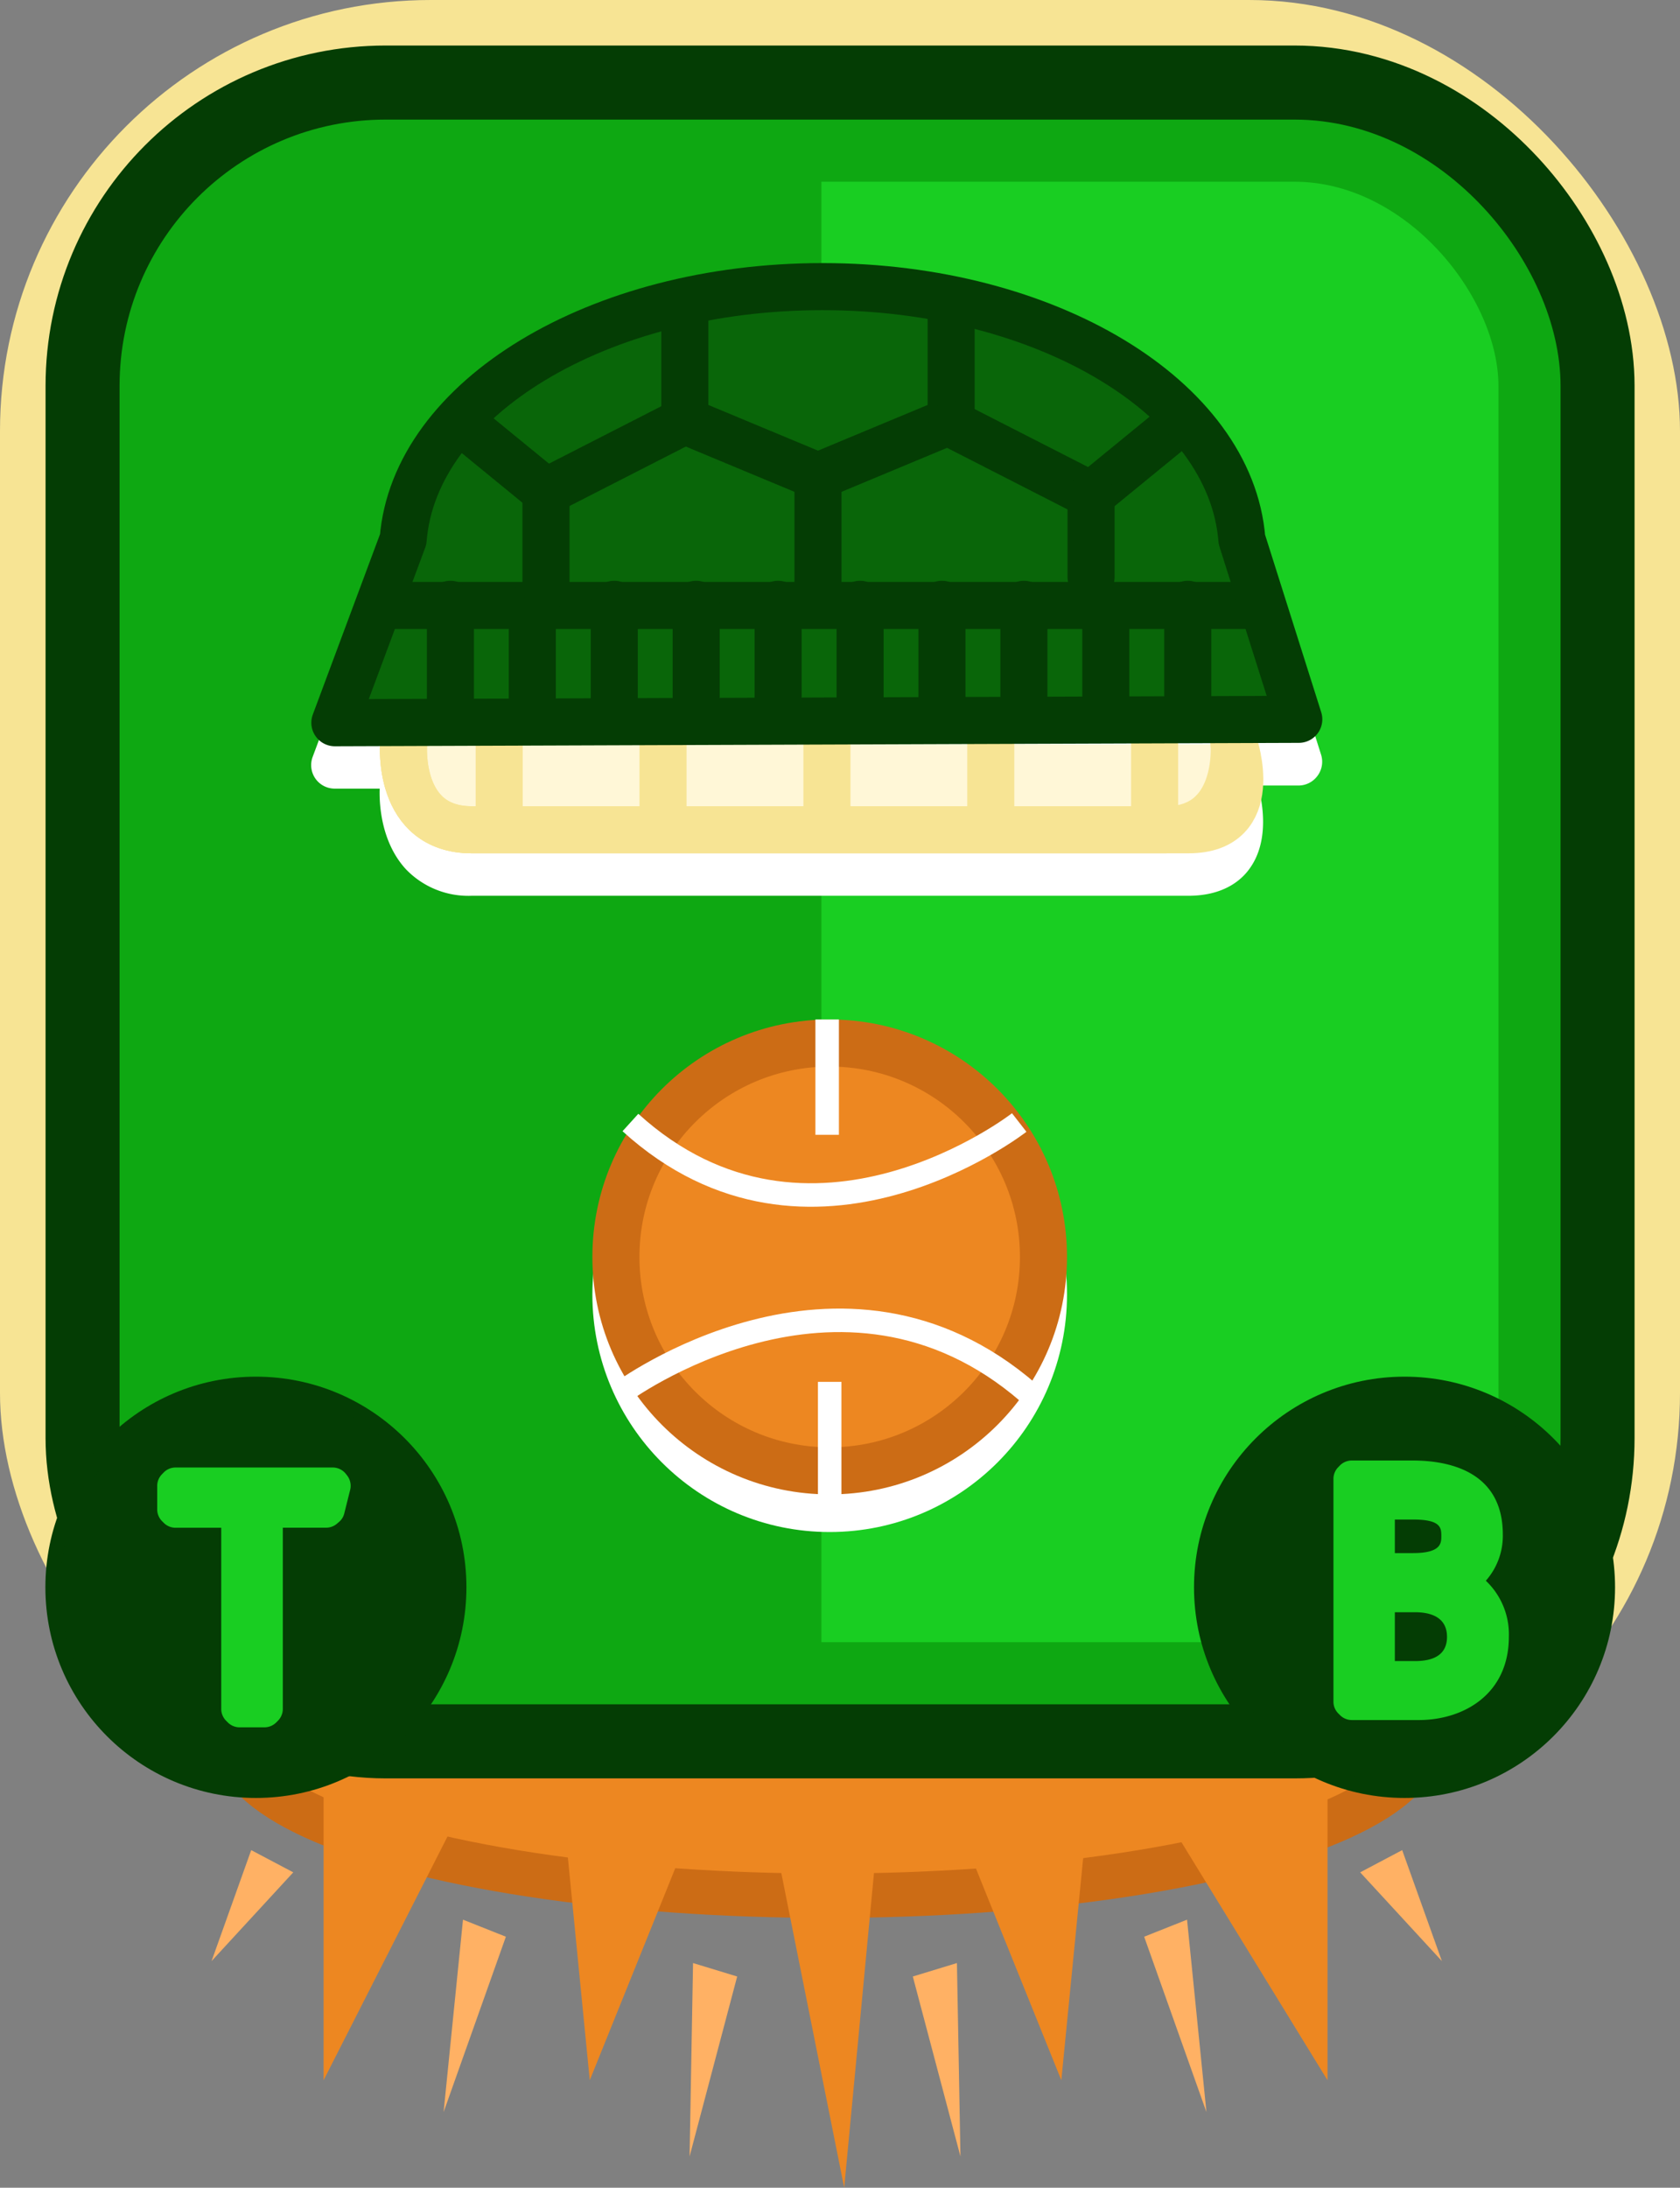 <svg xmlns="http://www.w3.org/2000/svg" id="Layer_1" data-name="Layer 1" version="1.1" width="285.97" height="372.17"><rect width="100%" height="100%" fill="#808080" stroke="none"/><defs id="defs4"><style id="style2">.cls-1{fill:#ed8721}.cls-2{fill:#19ce22}.cls-37{fill:#043d04}.cls-12{fill:#096609}.cls-33,.cls-37{stroke:#043d04}.cls-31,.cls-33,.cls-37{stroke-linecap:round;stroke-linejoin:round}.cls-31{fill:#fff7d7}.cls-33,.cls-36{fill:none}.cls-18{fill:#ffb164}.cls-36{stroke-miterlimit:10}.cls-31{stroke:#f7e494}.cls-36{stroke:#fff}.cls-31,.cls-33{stroke-width:8.01px}.cls-36{stroke-width:4px}.cls-37{stroke-width:2.53px}</style></defs><rect x="0" y="0" width="285.97" height="310.29" rx="73.32" id="rect345" style="fill:#f7e494"/><ellipse cx="140.93" cy="295.88" rx="100.93" ry="26.62" id="ellipse347" style="fill:#ed8721;stroke:#cc6c15;stroke-width:7.55px;stroke-miterlimit:10"/><rect x="25.64" y="25.63" width="234.71" height="259.02" rx="40" id="rect349" style="fill:none;stroke:#043d04;stroke-width:35.77px;stroke-linecap:round;stroke-linejoin:round"/><rect x="25.64" y="25.63" width="234.71" height="259.02" rx="40" id="rect351" style="fill:#19ce22;stroke:#0ea812;stroke-width:10.57px;stroke-miterlimit:10"/><path id="polyline353" style="fill:#0ea812" transform="translate(-598.13 -303.5)" d="M737.95 330.19v257.96h-71.89l-25.38-8.45-19.03-24.32V359.79l15.86-22.2 28.55-8.46"/><path d="m224.87 128.37-9.56-30.18c-2.44-26-35.39-46.22-75.33-46.22s-72.8 20.21-75.32 46.11l-11.44 30.68a4 4 0 0 0 3.75 5.4h7.66c-.08 2.16.07 8.95 4.47 13.72a14.73 14.73 0 0 0 11.17 4.51h122c5.9 0 9-2.56 10.49-4.7 3.42-4.8 2.1-11.43 1.37-14.06h6.91a4 4 0 0 0 3.22-1.64 4 4 0 0 0 .61-3.62zm-18.83 5.26v.21h-5.54v-.19zm-41.43.15v.06h-16.82zm8 0 19.88-.07v.16h-19.84z" id="path355" style="fill:#fff"/><path class="cls-31" d="M210.07 126.63s1.16 14.53-11.63 14.53H80.32c-12.78 0-11.62-14.53-11.62-14.53" id="path357" style="fill:#fff7d7;stroke:#f7e494;stroke-width:8.01px;stroke-linecap:round;stroke-linejoin:round"/><path class="cls-31" d="M210.07 126.63s5 14.53-7.75 14.53h-122c-12.78 0-11.62-14.53-11.62-14.53" id="path359" style="fill:#fff7d7;stroke:#f7e494;stroke-width:8.01px;stroke-linecap:round;stroke-linejoin:round"/><path class="cls-31" id="line361" style="fill:#fff7d7;stroke:#f7e494;stroke-width:8.01px;stroke-linecap:round;stroke-linejoin:round" d="M112.86 140.38v-23.24"/><path class="cls-31" id="line363" style="fill:#fff7d7;stroke:#f7e494;stroke-width:8.01px;stroke-linecap:round;stroke-linejoin:round" d="M140.76 140.38v-23.24"/><path class="cls-31" id="line365" style="fill:#fff7d7;stroke:#f7e494;stroke-width:8.01px;stroke-linecap:round;stroke-linejoin:round" d="M168.65 140.38v-23.24"/><path class="cls-31" id="line367" style="fill:#fff7d7;stroke:#f7e494;stroke-width:8.01px;stroke-linecap:round;stroke-linejoin:round" d="M196.54 140.38v-23.24"/><path d="M210.07 126.63s1.16 14.53-11.63 14.53H80.32c-12.78 0-11.62-14.53-11.62-14.53" id="path369" style="fill:none;stroke:#f7e494;stroke-width:8.01px;stroke-linecap:round;stroke-linejoin:round"/><path class="cls-31" id="line371" style="fill:#fff7d7;stroke:#f7e494;stroke-width:8.01px;stroke-linecap:round;stroke-linejoin:round" d="M84.97 140.38v-23.24"/><path class="cls-12" d="m221.08 122.37-9.69-30.61c-1.9-23.95-33.13-43-71.38-43-38.25 0-69.48 19.05-71.38 43L57 122.95z" id="path373" style="fill:#096609"/><path class="cls-12" d="m182.63 122.5 38.45-.13-10.81-31.46c-1.13-13-11.36-24.57-27-32.62h-1.2z" id="path375" style="fill:#096609"/><path class="cls-12" d="m94.39 122.5-38.45-.13 10.82-31.45c1.12-13 11.35-24.57 27-32.62h1.19z" id="path377" style="fill:#096609"/><path class="cls-33" id="line379" style="fill:none;stroke:#043d04;stroke-width:8.01px;stroke-linecap:round;stroke-linejoin:round" d="M65.82 103h147.8"/><path class="cls-33" id="line381" style="fill:none;stroke:#043d04;stroke-width:8.01px;stroke-linecap:round;stroke-linejoin:round" d="M76.67 102.81v17.43"/><path class="cls-33" id="line383" style="fill:none;stroke:#043d04;stroke-width:8.01px;stroke-linecap:round;stroke-linejoin:round" d="M90.61 102.81v17.43"/><path class="cls-33" id="line385" style="fill:none;stroke:#043d04;stroke-width:8.01px;stroke-linecap:round;stroke-linejoin:round" d="M104.56 102.81v17.43"/><path class="cls-33" id="line387" style="fill:none;stroke:#043d04;stroke-width:8.01px;stroke-linecap:round;stroke-linejoin:round" d="M118.5 102.81v17.43"/><path class="cls-33" id="line389" style="fill:none;stroke:#043d04;stroke-width:8.01px;stroke-linecap:round;stroke-linejoin:round" d="M132.45 102.81v17.43"/><path class="cls-33" id="line391" style="fill:none;stroke:#043d04;stroke-width:8.01px;stroke-linecap:round;stroke-linejoin:round" d="M146.4 102.81v17.43"/><path class="cls-33" id="line393" style="fill:none;stroke:#043d04;stroke-width:8.01px;stroke-linecap:round;stroke-linejoin:round" d="M160.34 102.81v17.43"/><path class="cls-33" id="line395" style="fill:none;stroke:#043d04;stroke-width:8.01px;stroke-linecap:round;stroke-linejoin:round" d="M174.29 102.81v17.43"/><path class="cls-33" id="line397" style="fill:none;stroke:#043d04;stroke-width:8.01px;stroke-linecap:round;stroke-linejoin:round" d="M188.23 102.81v17.43"/><path class="cls-33" id="line399" style="fill:none;stroke:#043d04;stroke-width:8.01px;stroke-linecap:round;stroke-linejoin:round" d="M202.18 102.81v17.43"/><path class="cls-33" id="polyline401" style="fill:none;stroke:#043d04;stroke-width:8.01px;stroke-linecap:round;stroke-linejoin:round" transform="translate(-598.13 -303.5)" d="M760.03 354.59v20.47l-22.66 9.44-22.67-9.44v-19.31"/><path class="cls-33" id="polyline403" style="fill:none;stroke:#043d04;stroke-width:8.01px;stroke-linecap:round;stroke-linejoin:round" transform="translate(-598.13 -303.5)" d="m714.7 375.06-23.63 12.07-12.79-10.46"/><path class="cls-33" id="polyline405" style="fill:none;stroke:#043d04;stroke-width:8.01px;stroke-linecap:round;stroke-linejoin:round" transform="translate(-598.13 -303.5)" d="m760.22 375.64 23.63 12.07 12.79-10.46"/><path class="cls-33" id="line407" style="fill:none;stroke:#043d04;stroke-width:8.01px;stroke-linecap:round;stroke-linejoin:round" d="M92.94 83.63V99.9"/><path class="cls-33" id="line409" style="fill:none;stroke:#043d04;stroke-width:8.01px;stroke-linecap:round;stroke-linejoin:round" d="M139.24 81v21.22"/><path class="cls-33" id="line411" style="fill:none;stroke:#043d04;stroke-width:8.01px;stroke-linecap:round;stroke-linejoin:round" d="M185.72 84.21v13.95"/><path class="cls-33" d="m221.08 122.37-9.69-30.61c-1.9-23.95-33.13-43-71.38-43-38.25 0-69.48 19.05-71.38 43L57 122.95z" id="path413" style="fill:none;stroke:#043d04;stroke-width:8.01px;stroke-linecap:round;stroke-linejoin:round"/><circle cx="141.23" cy="220.23" r="36.39" id="circle415" style="fill:#ed8721;stroke:#fff;stroke-width:8.01px;stroke-miterlimit:10"/><circle cx="141.23" cy="213.83" r="36.39" id="circle417" style="fill:#ed8721;stroke:#cc6c15;stroke-width:8.01px;stroke-miterlimit:10"/><path class="cls-36" id="line419" style="fill:none;stroke:#fff;stroke-width:4px;stroke-miterlimit:10" d="M141.23 258.23v-23.15"/><path class="cls-36" d="M105.71 236.95s37.36-27.76 69.38 0" id="path421" style="fill:none;stroke:#fff;stroke-width:4px;stroke-miterlimit:10"/><path class="cls-36" d="M173.49 190.96s-35.64 27.75-66.18 0" id="path423" style="fill:none;stroke:#fff;stroke-width:4px;stroke-miterlimit:10"/><path class="cls-36" id="line425" style="fill:none;stroke:#fff;stroke-width:4px;stroke-miterlimit:10" d="M140.8 173.43v19.62"/><circle class="cls-37" cx="43.56" cy="270.03" r="34.57" id="circle427" style="fill:#043d04;stroke:#043d04;stroke-width:2.53px;stroke-linecap:round;stroke-linejoin:round"/><circle class="cls-37" cx="239.08" cy="270.03" r="34.57" id="circle429" style="fill:#043d04;stroke:#043d04;stroke-width:2.53px;stroke-linecap:round;stroke-linejoin:round"/><path class="cls-2" d="M58.87 250.73a2.84 2.84 0 0 0-2.22-1.08H29.87a2.82 2.82 0 0 0-2 .84l-.28.29a2.81 2.81 0 0 0-.83 2v4a2.83 2.83 0 0 0 .83 2l.29.29a2.83 2.83 0 0 0 2 .83h7.78v30.83a2.83 2.83 0 0 0 .83 2l.29.29a2.83 2.83 0 0 0 2 .83h4.23a2.86 2.86 0 0 0 2-.82l.29-.29a2.86 2.86 0 0 0 .84-2v-30.85h7.37a2.85 2.85 0 0 0 1.81-.65l.34-.29a2.73 2.73 0 0 0 .94-1.48l1-4a2.85 2.85 0 0 0-.52-2.47z" id="path431" style="fill:#19ce22"/><path class="cls-2" d="M252.92 268.91a11.53 11.53 0 0 0 2.89-7.86c0-11-9.61-12.59-15.34-12.59h-10.38a2.85 2.85 0 0 0-2 .83l-.28.29a2.83 2.83 0 0 0-.83 2v37.92a2.82 2.82 0 0 0 .84 2l.28.28a2.83 2.83 0 0 0 2 .83h11.41c7.63 0 15.33-4.39 15.33-14.19a12.56 12.56 0 0 0-3.92-9.51zm-7.58-7.57c0 1.14 0 2.87-4.81 2.87h-3.1v-5.71h3.1c4.81 0 4.81 1.45 4.81 2.84zm-7.91 21.24v-8.31h3.44c2.48 0 5.44.73 5.44 4.19 0 2.73-1.83 4.12-5.44 4.12z" id="path433" style="fill:#19ce22"/><path class="cls-1" id="polyline435" style="fill:#ed8721" transform="translate(-598.13 -303.5)" d="M653.21 608.9v48.49l23.05-45.31"/><path class="cls-18" id="polyline437" style="fill:#ffb164" transform="translate(-598.13 -303.5)" d="m676.94 630.07-3.3 32.73 10.6-29.83"/><path class="cls-18" id="polyline439" style="fill:#ffb164" transform="translate(-598.13 -303.5)" d="m716.1 637.45-.59 32.9 8.1-30.61"/><path class="cls-18" id="polyline441" style="fill:#ffb164" transform="translate(-598.13 -303.5)" d="m800.19 630.07 3.3 32.73-10.6-29.83"/><path class="cls-18" id="polyline443" style="fill:#ffb164" transform="translate(-598.13 -303.5)" d="m761.02 637.45.6 32.9-8.11-30.61"/><path class="cls-1" id="line445" style="fill:#ed8721" d="m55.08 353.89 23.05-45.31"/><path class="cls-1" id="polyline447" style="fill:#ed8721" transform="translate(-598.13 -303.5)" d="m693.75 608.9 4.77 48.49 18.28-45.31"/><path class="cls-1" id="polyline449" style="fill:#ed8721" transform="translate(-598.13 -303.5)" d="M824.1 608.9v48.49l-27.82-45.31"/><path class="cls-1" id="polyline451" style="fill:#ed8721" transform="translate(-598.13 -303.5)" d="m760.51 612.08 18.28 45.31 4.77-48.49"/><path class="cls-1" id="polyline453" style="fill:#ed8721" transform="translate(-598.13 -303.5)" d="m729.91 616.06 11.92 59.61 5.57-58.82"/><path class="cls-18" id="polygon455" style="fill:#ffb164" transform="translate(-598.13 -303.5)" d="m640.89 618.24 7.16 3.78-13.91 15.1z"/><path class="cls-18" id="polygon457" style="fill:#ffb164" transform="translate(-598.13 -303.5)" d="m836.81 618.24-7.15 3.78 13.91 15.1z"/></svg>